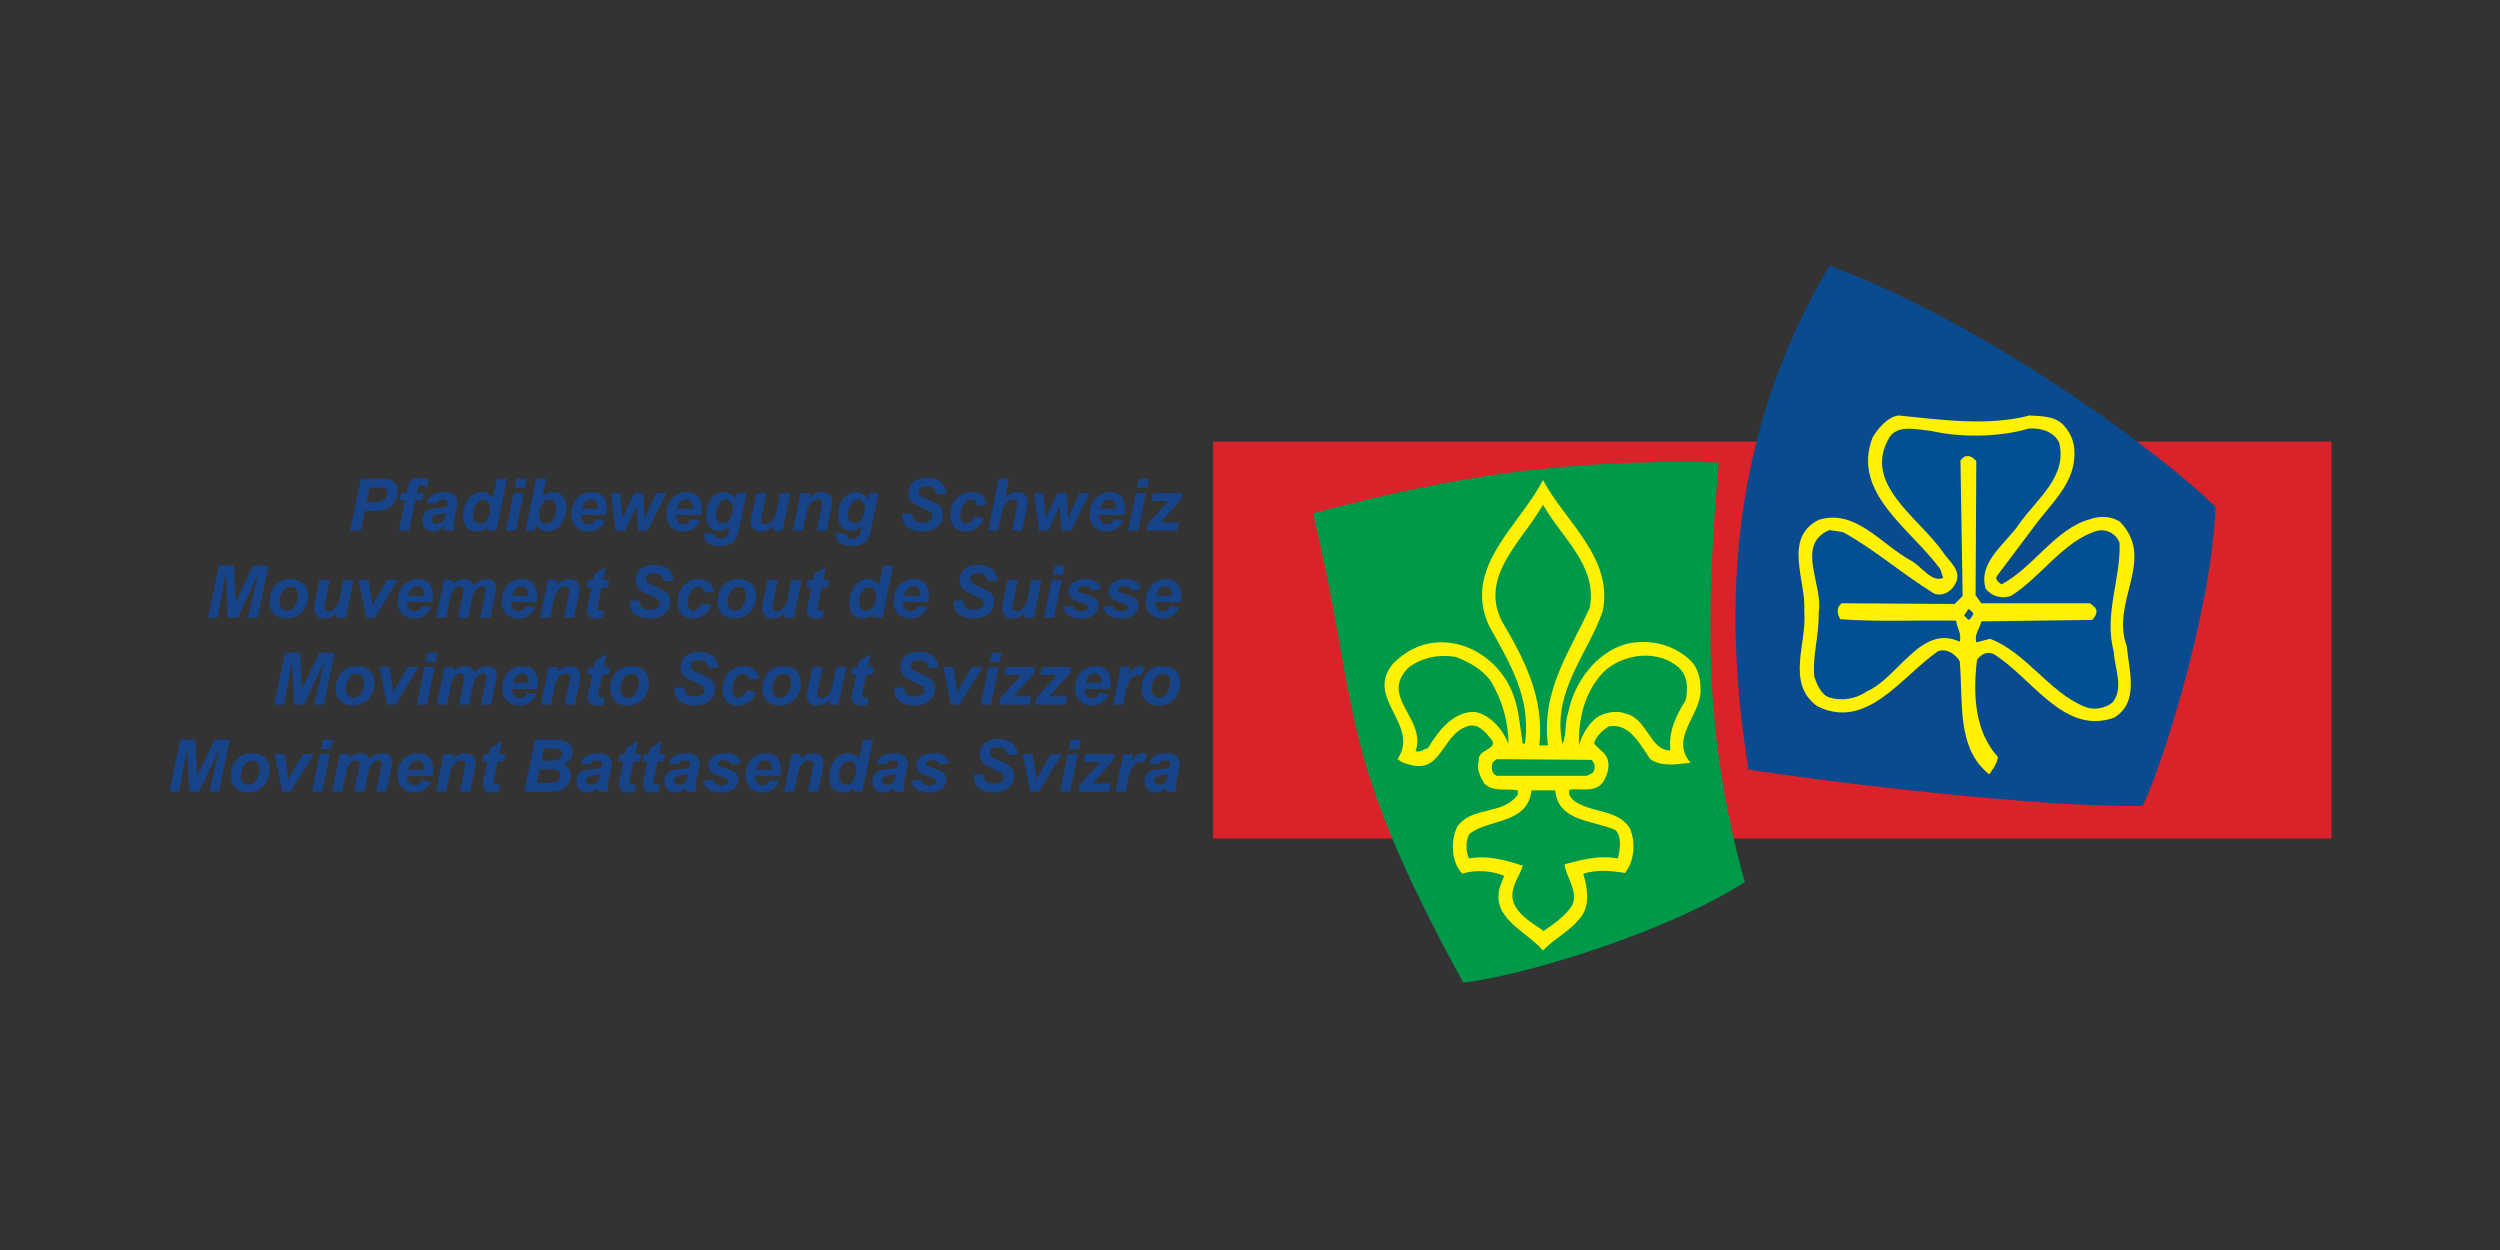 <?xml version="1.0" encoding="UTF-8" standalone="no"?>
<svg width="300px" height="150px" viewBox="0 0 300 150" version="1.1" xmlns="http://www.w3.org/2000/svg" xmlns:xlink="http://www.w3.org/1999/xlink" xmlns:sketch="http://www.bohemiancoding.com/sketch/ns">
    <rect x="0" y="0" width="300" height="150" fill="#333333" stroke="none"/>
    <!-- Generator: Sketch 3.3 (11970) - http://www.bohemiancoding.com/sketch -->
    <title>logo-pbs</title>
    <desc>Created with Sketch.</desc>
    <defs></defs>
    <g id="Page-1" stroke="none" stroke-width="1" fill="none" fill-rule="evenodd" sketch:type="MSPage">
        <g id="logo-pbs" sketch:type="MSLayerGroup" transform="translate(20, 31.5)">
            <g id="Page-1" sketch:type="MSShapeGroup">
                <g id="Artboard-4">
                    <g id="logo-pbs">
                        <path d="M22.017,32.177 L23.304,25.948 L25.826,25.948 C26.276,25.948 27.727,25.948 27.727,27.514 C27.727,28.044 27.511,28.941 26.759,29.428 C26.181,29.802 25.343,29.802 24.6,29.802 L23.779,29.802 L23.287,32.177 L22.017,32.177 L22.017,32.177 Z M23.995,28.758 L24.384,28.758 C24.937,28.758 25.507,28.775 25.861,28.584 C26.371,28.305 26.466,27.827 26.466,27.618 C26.466,26.974 25.93,26.992 25.282,26.992 L24.367,26.992 L23.995,28.758 L23.995,28.758 Z" id="Fill-1" fill="#174489"></path>
                        <path d="M30.681,28.558 L29.826,28.558 L29.074,32.177 L27.865,32.177 L28.616,28.558 L27.934,28.558 L28.124,27.67 L28.798,27.67 L28.893,27.201 C29.031,26.539 29.178,25.843 30.292,25.843 C30.576,25.843 31,25.896 31.458,26.043 L31.224,26.922 C30.905,26.809 30.646,26.766 30.525,26.766 C30.197,26.766 30.144,26.983 30.076,27.348 L30.007,27.67 L30.862,27.67 L30.681,28.558" id="Fill-2" fill="#174489"></path>
                        <path d="M31.165,28.845 C31.51,27.827 32.4,27.557 33.202,27.557 C34.784,27.557 34.905,28.497 34.905,28.767 C34.905,29.088 34.843,29.358 34.672,30.141 C34.654,30.211 34.568,30.594 34.559,30.672 C34.49,30.968 34.438,31.281 34.438,31.533 C34.438,31.794 34.473,31.951 34.533,32.177 L33.359,32.177 C33.298,31.968 33.29,31.89 33.272,31.664 C32.858,32.133 32.348,32.281 31.968,32.281 C31.277,32.281 30.681,31.803 30.681,30.968 C30.681,29.619 31.925,29.515 32.503,29.471 C32.979,29.428 33.419,29.384 33.661,29.297 C33.687,29.219 33.739,29.045 33.739,28.888 C33.739,28.558 33.436,28.427 33.116,28.427 C32.754,28.427 32.451,28.558 32.348,28.941 L31.165,28.845 L31.165,28.845 Z M33.497,30.072 C33.419,30.098 33.384,30.106 33.212,30.124 C32.468,30.219 31.82,30.333 31.82,30.863 C31.82,31.098 31.985,31.368 32.374,31.368 C33.229,31.368 33.393,30.602 33.471,30.237 L33.497,30.072 L33.497,30.072 Z" id="Fill-3" fill="#174489"></path>
                        <path d="M38.438,32.177 L38.541,31.707 L38.524,31.69 C38.291,31.933 37.859,32.281 37.133,32.281 C36.174,32.281 35.579,31.603 35.579,30.393 C35.579,28.941 36.451,27.557 37.79,27.557 C38.688,27.557 39.033,28.114 39.145,28.279 L39.629,25.948 L40.839,25.948 L39.543,32.177 L38.438,32.177 L38.438,32.177 Z M37.591,31.359 C38.481,31.359 38.826,30.202 38.826,29.55 C38.826,28.975 38.481,28.497 37.963,28.497 C37.185,28.497 36.753,29.55 36.753,30.341 C36.753,30.898 37.047,31.359 37.591,31.359 L37.591,31.359 L37.591,31.359 Z" id="Fill-4" fill="#174489"></path>
                        <path d="M42.843,27.67 L41.91,32.177 L40.701,32.177 L41.634,27.67 L42.843,27.67 L42.843,27.67 Z M43.206,25.948 L42.973,27.053 L41.763,27.053 L41.996,25.948 L43.206,25.948 L43.206,25.948 Z" id="Fill-5" fill="#174489"></path>
                        <path d="M44.345,25.948 L45.554,25.948 L45.123,28.036 C45.39,27.827 45.763,27.557 46.376,27.557 C47.507,27.557 47.939,28.445 47.939,29.428 C47.939,31.046 46.936,32.281 45.719,32.281 C44.76,32.281 44.415,31.638 44.32,31.437 L44.303,31.437 L44.156,32.177 L43.049,32.177 L44.345,25.948 L44.345,25.948 Z M45.538,31.359 C46.393,31.359 46.765,30.176 46.765,29.463 C46.765,28.801 46.376,28.427 45.918,28.427 C45.157,28.427 44.683,29.384 44.683,30.341 C44.683,30.855 45.01,31.359 45.538,31.359 L45.538,31.359 L45.538,31.359 Z" id="Fill-6" fill="#174489"></path>
                        <path d="M49.719,30.298 C49.684,31.002 50.089,31.411 50.59,31.411 C51.196,31.411 51.464,30.924 51.532,30.785 L52.621,30.968 C52.094,32.055 51.204,32.281 50.583,32.281 C49.339,32.281 48.553,31.403 48.553,30.185 C48.553,29.054 49.27,27.557 51.049,27.557 C52.465,27.557 52.837,28.653 52.837,29.506 C52.837,29.628 52.828,30.002 52.759,30.298 L49.719,30.298 L49.719,30.298 Z M51.739,29.558 C51.765,28.958 51.549,28.427 50.919,28.427 C50.22,28.427 49.925,29.132 49.839,29.558 L51.739,29.558 L51.739,29.558 Z" id="Fill-7" fill="#174489"></path>
                        <path d="M56.587,32.177 L56.379,29.306 L56.362,29.306 L55.006,32.177 L53.882,32.177 L53.322,27.67 L54.393,27.67 L54.694,30.689 L54.711,30.689 L56.103,27.67 L57.2,27.67 L57.347,30.689 L57.364,30.689 L58.746,27.67 L59.955,27.67 L57.727,32.177 L56.587,32.177" id="Fill-8" fill="#174489"></path>
                        <path d="M61.112,30.298 C61.078,31.002 61.484,31.411 61.985,31.411 C62.59,31.411 62.858,30.924 62.927,30.785 L64.014,30.968 C63.488,32.055 62.599,32.281 61.977,32.281 C60.733,32.281 59.946,31.403 59.946,30.185 C59.946,29.054 60.663,27.557 62.443,27.557 C63.86,27.557 64.23,28.653 64.23,29.506 C64.23,29.628 64.223,30.002 64.153,30.298 L61.112,30.298 L61.112,30.298 Z M63.133,29.558 C63.16,28.958 62.944,28.427 62.314,28.427 C61.614,28.427 61.32,29.132 61.234,29.558 L63.133,29.558 L63.133,29.558 Z" id="Fill-9" fill="#174489"></path>
                        <path d="M65.777,32.603 C65.769,32.838 65.855,33.134 66.434,33.134 C67.263,33.134 67.358,32.664 67.504,31.881 L67.539,31.681 L67.521,31.664 C67.367,31.82 66.918,32.194 66.244,32.194 C65.578,32.194 64.741,31.785 64.741,30.359 C64.741,28.593 65.777,27.557 66.891,27.557 C67.452,27.557 67.997,27.853 68.282,28.462 L68.299,28.462 L68.454,27.67 L69.594,27.67 L68.817,31.429 C68.472,33.099 68.282,34.004 66.407,34.004 C65.898,34.004 64.326,34.004 64.498,32.412 L65.777,32.603 L65.777,32.603 Z M66.728,31.29 C67.504,31.29 67.953,30.315 67.953,29.497 C67.953,28.949 67.626,28.427 67.108,28.427 C66.252,28.427 65.923,29.75 65.923,30.237 C65.923,30.907 66.261,31.29 66.728,31.29 L66.728,31.29 L66.728,31.29 Z" id="Fill-10" fill="#174489"></path>
                        <path d="M71.979,27.67 L71.426,30.341 C71.418,30.35 71.418,30.385 71.408,30.42 C71.366,30.62 71.322,30.802 71.322,30.933 C71.322,31.168 71.503,31.411 71.833,31.411 C72.315,31.411 72.687,30.968 72.74,30.907 C73.025,30.567 73.111,30.15 73.189,29.811 L73.628,27.67 L74.839,27.67 L73.906,32.177 L72.774,32.177 L72.903,31.585 L72.886,31.568 C72.419,32.029 71.858,32.281 71.288,32.281 C70.235,32.281 70.105,31.429 70.105,31.107 C70.105,30.881 70.139,30.681 70.242,30.185 L70.77,27.67 L71.979,27.67" id="Fill-11" fill="#174489"></path>
                        <path d="M77.213,27.67 L77.093,28.236 L77.11,28.253 C77.464,27.931 77.965,27.557 78.691,27.557 C79.58,27.557 79.874,28.184 79.874,28.723 C79.874,28.967 79.813,29.28 79.744,29.619 L79.208,32.177 L77.999,32.177 L78.535,29.61 C78.535,29.593 78.543,29.532 78.561,29.471 C78.578,29.402 78.595,29.315 78.595,29.297 C78.647,29.054 78.647,28.993 78.647,28.932 C78.647,28.471 78.259,28.427 78.129,28.427 C77.758,28.427 77.378,28.74 77.153,29.036 C76.929,29.349 76.876,29.637 76.73,30.324 L76.341,32.177 L75.132,32.177 L76.073,27.67 L77.213,27.67" id="Fill-12" fill="#174489"></path>
                        <path d="M81.611,32.603 C81.601,32.838 81.688,33.134 82.266,33.134 C83.095,33.134 83.19,32.664 83.338,31.881 L83.373,31.681 L83.355,31.664 C83.199,31.82 82.75,32.194 82.077,32.194 C81.411,32.194 80.573,31.785 80.573,30.359 C80.573,28.593 81.611,27.557 82.725,27.557 C83.286,27.557 83.83,27.853 84.115,28.462 L84.132,28.462 L84.288,27.67 L85.428,27.67 L84.65,31.429 C84.305,33.099 84.115,34.004 82.241,34.004 C81.731,34.004 80.159,34.004 80.332,32.412 L81.611,32.603 L81.611,32.603 Z M82.56,31.29 C83.338,31.29 83.787,30.315 83.787,29.497 C83.787,28.949 83.458,28.427 82.941,28.427 C82.085,28.427 81.757,29.75 81.757,30.237 C81.757,30.907 82.093,31.29 82.56,31.29 L82.56,31.29 L82.56,31.29 Z" id="Fill-13" fill="#174489"></path>
                        <path d="M89.488,30.098 C89.505,30.637 89.531,31.211 90.714,31.211 C91.146,31.211 91.889,31.098 91.889,30.446 C91.889,30.002 91.517,29.845 90.844,29.55 C89.773,29.08 89.021,28.749 89.021,27.67 C89.021,26.922 89.488,25.843 91.224,25.843 C92.407,25.843 93.47,26.357 93.565,27.723 L92.347,27.783 C92.278,27.061 91.794,26.861 91.215,26.861 C90.999,26.861 90.239,26.861 90.239,27.514 C90.239,27.957 90.654,28.14 91.362,28.445 C92.424,28.906 93.15,29.228 93.15,30.289 C93.15,31.203 92.45,32.281 90.705,32.281 C89.824,32.281 88.71,32.003 88.399,31.029 C88.287,30.672 88.27,30.324 88.278,30.159 L89.488,30.098" id="Fill-14" fill="#174489"></path>
                        <path d="M98.082,30.672 C97.719,31.646 96.985,32.281 95.897,32.281 C94.532,32.281 94.04,31.29 94.04,30.35 C94.04,28.793 95.059,27.557 96.596,27.557 C97.814,27.557 98.333,28.323 98.402,29.071 L97.244,29.193 C97.227,29.028 97.158,28.462 96.519,28.462 C95.577,28.462 95.24,29.776 95.24,30.498 C95.24,31.081 95.586,31.324 95.923,31.324 C96.147,31.324 96.648,31.203 96.899,30.48 L98.082,30.672" id="Fill-15" fill="#174489"></path>
                        <path d="M98.568,32.177 L99.863,25.948 L101.073,25.948 L100.615,28.166 C100.883,27.957 101.375,27.557 102.136,27.557 C103.103,27.557 103.311,28.305 103.311,28.697 C103.311,28.967 103.249,29.254 103.189,29.541 L102.646,32.177 L101.436,32.177 L101.988,29.489 C102.075,29.097 102.084,29.054 102.084,28.932 C102.084,28.627 101.885,28.427 101.565,28.427 C101.082,28.427 100.727,28.862 100.59,29.054 C100.364,29.376 100.312,29.61 100.148,30.393 L99.778,32.177 L98.568,32.177" id="Fill-16" fill="#174489"></path>
                        <path d="M107.379,32.177 L107.171,29.306 L107.154,29.306 L105.798,32.177 L104.675,32.177 L104.113,27.67 L105.184,27.67 L105.487,30.689 L105.505,30.689 L106.895,27.67 L107.992,27.67 L108.138,30.689 L108.156,30.689 L109.539,27.67 L110.747,27.67 L108.518,32.177 L107.379,32.177" id="Fill-17" fill="#174489"></path>
                        <path d="M111.905,30.298 C111.87,31.002 112.276,31.411 112.778,31.411 C113.382,31.411 113.649,30.924 113.718,30.785 L114.808,30.968 C114.28,32.055 113.39,32.281 112.768,32.281 C111.524,32.281 110.738,31.403 110.738,30.185 C110.738,29.054 111.455,27.557 113.235,27.557 C114.651,27.557 115.024,28.653 115.024,29.506 C115.024,29.628 115.014,30.002 114.945,30.298 L111.905,30.298 L111.905,30.298 Z M113.927,29.558 C113.952,28.958 113.736,28.427 113.105,28.427 C112.406,28.427 112.113,29.132 112.025,29.558 L113.927,29.558 L113.927,29.558 Z" id="Fill-18" fill="#174489"></path>
                        <path d="M117.511,27.67 L116.578,32.177 L115.369,32.177 L116.302,27.67 L117.511,27.67 L117.511,27.67 Z M117.873,25.948 L117.64,27.053 L116.432,27.053 L116.665,25.948 L117.873,25.948 L117.873,25.948 Z" id="Fill-19" fill="#174489"></path>
                        <path d="M117.744,31.35 L120.197,28.619 L118.194,28.619 L118.392,27.67 L121.907,27.67 L121.76,28.392 L119.281,31.185 L121.441,31.185 L121.234,32.177 L117.571,32.177 L117.744,31.35" id="Fill-20" fill="#174489"></path>
                        <path d="M7.335,42.617 L7.111,37.414 L7.093,37.414 L6.118,42.617 L4.969,42.617 L6.264,36.388 L8.079,36.388 L8.26,40.755 L8.278,40.755 L10.376,36.388 L12.207,36.388 L10.911,42.617 L9.754,42.617 L10.973,37.467 L10.955,37.449 L8.536,42.617 L7.335,42.617" id="Fill-21" fill="#174489"></path>
                        <path d="M14.876,37.997 C16.422,37.997 16.975,39.006 16.975,40.033 C16.975,41.399 16.052,42.721 14.418,42.721 C13.019,42.721 12.337,41.799 12.337,40.746 C12.337,39.563 12.95,37.997 14.876,37.997 L14.876,37.997 L14.876,37.997 Z M14.876,38.919 C13.84,38.919 13.537,40.19 13.537,40.729 C13.537,41.242 13.831,41.799 14.462,41.799 C15.334,41.799 15.774,40.703 15.774,39.876 C15.774,39.441 15.533,38.919 14.876,38.919 L14.876,38.919 L14.876,38.919 Z" id="Fill-22" fill="#174489"></path>
                        <path d="M19.567,38.11 L19.014,40.781 C19.005,40.79 19.005,40.825 18.996,40.86 C18.953,41.06 18.91,41.242 18.91,41.373 C18.91,41.608 19.091,41.851 19.42,41.851 C19.904,41.851 20.275,41.408 20.327,41.347 C20.612,41.007 20.698,40.59 20.776,40.251 L21.217,38.11 L22.426,38.11 L21.493,42.617 L20.361,42.617 L20.491,42.025 L20.473,42.008 C20.007,42.469 19.446,42.721 18.875,42.721 C17.822,42.721 17.692,41.869 17.692,41.547 C17.692,41.321 17.727,41.121 17.83,40.625 L18.357,38.11 L19.567,38.11" id="Fill-23" fill="#174489"></path>
                        <path d="M23.937,42.617 L23.039,38.11 L24.222,38.11 L24.542,40.077 C24.551,40.103 24.559,40.172 24.576,40.259 C24.62,40.538 24.671,40.816 24.689,41.138 L24.706,41.138 C24.732,41.06 24.758,41.016 24.853,40.842 L25.026,40.529 C25.095,40.39 25.198,40.198 25.311,40.007 L26.425,38.11 L27.729,38.11 L24.974,42.617 L23.937,42.617" id="Fill-24" fill="#174489"></path>
                        <path d="M28.861,40.738 C28.826,41.442 29.232,41.851 29.733,41.851 C30.338,41.851 30.606,41.364 30.675,41.225 L31.763,41.408 C31.236,42.495 30.347,42.721 29.725,42.721 C28.481,42.721 27.695,41.843 27.695,40.625 C27.695,39.494 28.412,37.997 30.191,37.997 C31.608,37.997 31.979,39.093 31.979,39.946 C31.979,40.068 31.97,40.442 31.901,40.738 L28.861,40.738 L28.861,40.738 Z M30.882,39.998 C30.908,39.398 30.692,38.867 30.062,38.867 C29.362,38.867 29.068,39.572 28.982,39.998 L30.882,39.998 L30.882,39.998 Z" id="Fill-25" fill="#174489"></path>
                        <path d="M34.406,38.11 L34.285,38.632 L34.303,38.65 C34.51,38.441 34.985,37.997 35.685,37.997 C36.048,37.997 36.678,38.076 36.816,38.798 C37.101,38.38 37.706,37.997 38.388,37.997 C39.166,37.997 39.52,38.476 39.52,39.05 C39.52,39.267 39.46,39.581 39.408,39.859 L38.829,42.617 L37.62,42.617 L38.19,39.859 C38.198,39.833 38.216,39.746 38.233,39.668 C38.276,39.468 38.302,39.363 38.302,39.276 C38.302,39.12 38.233,38.867 37.853,38.867 C37.533,38.867 37.24,39.085 37.032,39.372 C36.79,39.711 36.67,40.259 36.609,40.572 L36.186,42.617 L34.968,42.617 L35.555,39.816 C35.616,39.502 35.633,39.424 35.633,39.276 C35.633,39.015 35.443,38.867 35.184,38.867 C34.812,38.867 34.51,39.172 34.363,39.372 C34.147,39.676 34.078,40.024 33.966,40.546 L33.534,42.617 L32.325,42.617 L33.266,38.11 L34.406,38.11" id="Fill-26" fill="#174489"></path>
                        <path d="M41.343,40.738 C41.308,41.442 41.714,41.851 42.215,41.851 C42.82,41.851 43.087,41.364 43.157,41.225 L44.245,41.408 C43.718,42.495 42.828,42.721 42.206,42.721 C40.963,42.721 40.176,41.843 40.176,40.625 C40.176,39.494 40.893,37.997 42.673,37.997 C44.089,37.997 44.461,39.093 44.461,39.946 C44.461,40.068 44.452,40.442 44.383,40.738 L41.343,40.738 L41.343,40.738 Z M43.364,39.998 C43.39,39.398 43.174,38.867 42.543,38.867 C41.844,38.867 41.55,39.572 41.464,39.998 L43.364,39.998 L43.364,39.998 Z" id="Fill-27" fill="#174489"></path>
                        <path d="M46.888,38.11 L46.767,38.676 L46.784,38.693 C47.139,38.371 47.64,37.997 48.365,37.997 C49.255,37.997 49.549,38.624 49.549,39.163 C49.549,39.407 49.488,39.72 49.419,40.059 L48.883,42.617 L47.674,42.617 L48.21,40.05 C48.21,40.033 48.218,39.972 48.236,39.911 C48.253,39.842 48.27,39.755 48.27,39.737 C48.322,39.494 48.322,39.433 48.322,39.372 C48.322,38.911 47.933,38.867 47.804,38.867 C47.432,38.867 47.052,39.18 46.828,39.476 C46.603,39.789 46.551,40.077 46.404,40.764 L46.016,42.617 L44.806,42.617 L45.748,38.11 L46.888,38.11" id="Fill-28" fill="#174489"></path>
                        <path d="M50.576,38.11 L51.164,38.11 L51.311,37.388 L52.693,36.544 L52.373,38.11 L53.116,38.11 L52.926,38.998 L52.183,38.998 L51.794,40.903 C51.786,40.92 51.777,40.99 51.76,41.06 C51.708,41.277 51.691,41.382 51.691,41.486 C51.691,41.782 51.959,41.782 52.097,41.782 C52.174,41.782 52.451,41.756 52.494,41.756 L52.304,42.66 C52.088,42.704 51.915,42.721 51.665,42.721 C51.06,42.721 50.438,42.547 50.438,41.79 C50.438,41.573 50.473,41.39 50.594,40.825 L50.974,38.998 L50.386,38.998 L50.576,38.11" id="Fill-29" fill="#174489"></path>
                        <path d="M56.761,40.538 C56.778,41.077 56.804,41.651 57.988,41.651 C58.42,41.651 59.163,41.538 59.163,40.886 C59.163,40.442 58.791,40.285 58.117,39.99 C57.046,39.52 56.295,39.189 56.295,38.11 C56.295,37.362 56.761,36.283 58.497,36.283 C59.681,36.283 60.743,36.797 60.838,38.163 L59.62,38.223 C59.551,37.501 59.068,37.301 58.489,37.301 C58.273,37.301 57.513,37.301 57.513,37.954 C57.513,38.397 57.927,38.58 58.636,38.885 C59.698,39.346 60.424,39.668 60.424,40.729 C60.424,41.643 59.724,42.721 57.979,42.721 C57.098,42.721 55.984,42.443 55.673,41.469 C55.561,41.112 55.543,40.764 55.552,40.599 L56.761,40.538" id="Fill-30" fill="#174489"></path>
                        <path d="M65.356,41.112 C64.993,42.086 64.259,42.721 63.17,42.721 C61.806,42.721 61.313,41.73 61.313,40.79 C61.313,39.233 62.333,37.997 63.87,37.997 C65.088,37.997 65.606,38.763 65.675,39.511 L64.518,39.633 C64.501,39.468 64.432,38.902 63.792,38.902 C62.851,38.902 62.514,40.216 62.514,40.938 C62.514,41.521 62.86,41.764 63.196,41.764 C63.421,41.764 63.922,41.643 64.172,40.92 L65.356,41.112" id="Fill-31" fill="#174489"></path>
                        <path d="M68.638,37.997 C70.184,37.997 70.737,39.006 70.737,40.033 C70.737,41.399 69.813,42.721 68.18,42.721 C66.781,42.721 66.099,41.799 66.099,40.746 C66.099,39.563 66.712,37.997 68.638,37.997 L68.638,37.997 L68.638,37.997 Z M68.638,38.919 C67.602,38.919 67.299,40.19 67.299,40.729 C67.299,41.242 67.593,41.799 68.224,41.799 C69.096,41.799 69.537,40.703 69.537,39.876 C69.537,39.441 69.295,38.919 68.638,38.919 L68.638,38.919 L68.638,38.919 Z" id="Fill-32" fill="#174489"></path>
                        <path d="M73.329,38.11 L72.776,40.781 C72.767,40.79 72.767,40.825 72.759,40.86 C72.715,41.06 72.672,41.242 72.672,41.373 C72.672,41.608 72.854,41.851 73.182,41.851 C73.666,41.851 74.037,41.408 74.089,41.347 C74.374,41.007 74.46,40.59 74.538,40.251 L74.978,38.11 L76.188,38.11 L75.255,42.617 L74.123,42.617 L74.253,42.025 L74.236,42.008 C73.769,42.469 73.208,42.721 72.638,42.721 C71.584,42.721 71.454,41.869 71.454,41.547 C71.454,41.321 71.489,41.121 71.592,40.625 L72.119,38.11 L73.329,38.11" id="Fill-33" fill="#174489"></path>
                        <path d="M76.974,38.11 L77.561,38.11 L77.708,37.388 L79.09,36.544 L78.77,38.11 L79.513,38.11 L79.322,38.998 L78.58,38.998 L78.192,40.903 C78.183,40.92 78.174,40.99 78.157,41.06 C78.105,41.277 78.088,41.382 78.088,41.486 C78.088,41.782 78.356,41.782 78.494,41.782 C78.572,41.782 78.848,41.756 78.891,41.756 L78.701,42.66 C78.485,42.704 78.313,42.721 78.062,42.721 C77.458,42.721 76.836,42.547 76.836,41.79 C76.836,41.573 76.87,41.39 76.991,40.825 L77.371,38.998 L76.784,38.998 L76.974,38.11" id="Fill-34" fill="#174489"></path>
                        <path d="M84.774,42.617 L84.877,42.147 L84.86,42.13 C84.627,42.373 84.195,42.721 83.47,42.721 C82.51,42.721 81.915,42.043 81.915,40.833 C81.915,39.381 82.787,37.997 84.126,37.997 C85.024,37.997 85.369,38.554 85.481,38.719 L85.966,36.388 L87.175,36.388 L85.879,42.617 L84.774,42.617 L84.774,42.617 Z M83.927,41.799 C84.816,41.799 85.163,40.642 85.163,39.99 C85.163,39.415 84.816,38.937 84.299,38.937 C83.52,38.937 83.089,39.99 83.089,40.781 C83.089,41.338 83.383,41.799 83.927,41.799 L83.927,41.799 L83.927,41.799 Z" id="Fill-35" fill="#174489"></path>
                        <path d="M88.376,40.738 C88.34,41.442 88.747,41.851 89.248,41.851 C89.853,41.851 90.121,41.364 90.19,41.225 L91.277,41.408 C90.751,42.495 89.862,42.721 89.24,42.721 C87.996,42.721 87.209,41.843 87.209,40.625 C87.209,39.494 87.927,37.997 89.706,37.997 C91.123,37.997 91.493,39.093 91.493,39.946 C91.493,40.068 91.485,40.442 91.416,40.738 L88.376,40.738 L88.376,40.738 Z M90.396,39.998 C90.423,39.398 90.207,38.867 89.576,38.867 C88.877,38.867 88.583,39.572 88.497,39.998 L90.396,39.998 L90.396,39.998 Z" id="Fill-36" fill="#174489"></path>
                        <path d="M95.64,40.538 C95.658,41.077 95.683,41.651 96.867,41.651 C97.299,41.651 98.042,41.538 98.042,40.886 C98.042,40.442 97.67,40.285 96.996,39.99 C95.925,39.52 95.174,39.189 95.174,38.11 C95.174,37.362 95.64,36.283 97.376,36.283 C98.56,36.283 99.621,36.797 99.716,38.163 L98.499,38.223 C98.43,37.501 97.947,37.301 97.368,37.301 C97.152,37.301 96.392,37.301 96.392,37.954 C96.392,38.397 96.806,38.58 97.515,38.885 C98.577,39.346 99.302,39.668 99.302,40.729 C99.302,41.643 98.602,42.721 96.857,42.721 C95.976,42.721 94.863,42.443 94.551,41.469 C94.439,41.112 94.422,40.764 94.431,40.599 L95.64,40.538" id="Fill-37" fill="#174489"></path>
                        <path d="M102.126,38.11 L101.574,40.781 C101.565,40.79 101.565,40.825 101.556,40.86 C101.513,41.06 101.471,41.242 101.471,41.373 C101.471,41.608 101.652,41.851 101.98,41.851 C102.464,41.851 102.835,41.408 102.887,41.347 C103.172,41.007 103.258,40.59 103.336,40.251 L103.777,38.11 L104.986,38.11 L104.053,42.617 L102.921,42.617 L103.051,42.025 L103.033,42.008 C102.568,42.469 102.006,42.721 101.436,42.721 C100.382,42.721 100.253,41.869 100.253,41.547 C100.253,41.321 100.287,41.121 100.391,40.625 L100.917,38.11 L102.126,38.11" id="Fill-38" fill="#174489"></path>
                        <path d="M107.421,38.11 L106.489,42.617 L105.279,42.617 L106.212,38.11 L107.421,38.11 L107.421,38.11 Z M107.784,36.388 L107.551,37.493 L106.342,37.493 L106.575,36.388 L107.784,36.388 L107.784,36.388 Z" id="Fill-39" fill="#174489"></path>
                        <path d="M108.717,41.164 C108.864,41.538 109.089,41.877 109.737,41.877 C110.169,41.877 110.574,41.66 110.574,41.355 C110.574,41.112 110.489,41.086 109.659,40.799 C108.899,40.538 108.216,40.303 108.216,39.459 C108.216,38.702 108.873,37.997 110.256,37.997 C110.886,37.997 111.887,38.128 112.12,39.18 L110.998,39.381 C110.808,38.841 110.203,38.841 110.065,38.841 C109.564,38.841 109.357,39.041 109.357,39.259 C109.357,39.528 109.581,39.598 110.203,39.781 C110.877,39.981 111.81,40.251 111.81,41.138 C111.81,41.747 111.343,42.721 109.762,42.721 C108.613,42.721 107.828,42.321 107.543,41.355 L108.717,41.164" id="Fill-40" fill="#174489"></path>
                        <path d="M113.52,41.164 C113.667,41.538 113.892,41.877 114.54,41.877 C114.972,41.877 115.377,41.66 115.377,41.355 C115.377,41.112 115.291,41.086 114.461,40.799 C113.701,40.538 113.019,40.303 113.019,39.459 C113.019,38.702 113.676,37.997 115.057,37.997 C115.689,37.997 116.69,38.128 116.923,39.18 L115.8,39.381 C115.61,38.841 115.006,38.841 114.867,38.841 C114.366,38.841 114.16,39.041 114.16,39.259 C114.16,39.528 114.384,39.598 115.006,39.781 C115.679,39.981 116.613,40.251 116.613,41.138 C116.613,41.747 116.146,42.721 114.565,42.721 C113.416,42.721 112.631,42.321 112.345,41.355 L113.52,41.164" id="Fill-41" fill="#174489"></path>
                        <path d="M118.625,40.738 C118.591,41.442 118.996,41.851 119.497,41.851 C120.103,41.851 120.37,41.364 120.44,41.225 L121.527,41.408 C121.001,42.495 120.11,42.721 119.489,42.721 C118.246,42.721 117.459,41.843 117.459,40.625 C117.459,39.494 118.176,37.997 119.956,37.997 C121.372,37.997 121.743,39.093 121.743,39.946 C121.743,40.068 121.735,40.442 121.666,40.738 L118.625,40.738 L118.625,40.738 Z M120.646,39.998 C120.672,39.398 120.456,38.867 119.825,38.867 C119.127,38.867 118.832,39.572 118.746,39.998 L120.646,39.998 L120.646,39.998 Z" id="Fill-42" fill="#174489"></path>
                        <path d="M15.28,53.058 L15.056,47.855 L15.039,47.855 L14.062,53.058 L12.914,53.058 L14.209,46.829 L16.023,46.829 L16.205,51.197 L16.222,51.197 L18.321,46.829 L20.152,46.829 L18.856,53.058 L17.699,53.058 L18.917,47.907 L18.9,47.89 L16.481,53.058 L15.28,53.058" id="Fill-43" fill="#174489"></path>
                        <path d="M22.821,48.439 C24.367,48.439 24.92,49.447 24.92,50.475 C24.92,51.84 23.996,53.162 22.363,53.162 C20.964,53.162 20.282,52.24 20.282,51.187 C20.282,50.005 20.895,48.439 22.821,48.439 L22.821,48.439 L22.821,48.439 Z M22.821,49.36 C21.785,49.36 21.482,50.631 21.482,51.17 C21.482,51.683 21.776,52.24 22.407,52.24 C23.279,52.24 23.72,51.144 23.72,50.317 C23.72,49.882 23.478,49.36 22.821,49.36 L22.821,49.36 L22.821,49.36 Z" id="Fill-44" fill="#174489"></path>
                        <path d="M26.434,53.058 L25.535,48.552 L26.719,48.552 L27.038,50.517 C27.048,50.544 27.056,50.614 27.073,50.7 C27.117,50.979 27.168,51.257 27.185,51.579 L27.202,51.579 C27.229,51.501 27.254,51.457 27.349,51.283 L27.522,50.97 C27.591,50.831 27.696,50.639 27.807,50.448 L28.921,48.552 L30.226,48.552 L27.47,53.058 L26.434,53.058" id="Fill-45" fill="#174489"></path>
                        <path d="M32.161,48.552 L31.228,53.058 L30.018,53.058 L30.952,48.552 L32.161,48.552 L32.161,48.552 Z M32.523,46.829 L32.29,47.934 L31.081,47.934 L31.314,46.829 L32.523,46.829 L32.523,46.829 Z" id="Fill-46" fill="#174489"></path>
                        <path d="M34.501,48.552 L34.38,49.073 L34.398,49.091 C34.605,48.883 35.08,48.439 35.78,48.439 C36.143,48.439 36.773,48.517 36.911,49.239 C37.197,48.821 37.801,48.439 38.483,48.439 C39.261,48.439 39.615,48.917 39.615,49.492 C39.615,49.709 39.555,50.022 39.503,50.3 L38.925,53.058 L37.715,53.058 L38.285,50.3 C38.294,50.274 38.312,50.188 38.329,50.109 C38.371,49.908 38.397,49.804 38.397,49.717 C38.397,49.561 38.329,49.309 37.948,49.309 C37.629,49.309 37.335,49.526 37.127,49.813 C36.885,50.152 36.765,50.7 36.704,51.014 L36.281,53.058 L35.063,53.058 L35.651,50.257 C35.711,49.943 35.728,49.865 35.728,49.717 C35.728,49.457 35.539,49.309 35.279,49.309 C34.907,49.309 34.605,49.613 34.459,49.813 C34.243,50.117 34.174,50.465 34.061,50.987 L33.629,53.058 L32.42,53.058 L33.362,48.552 L34.501,48.552" id="Fill-47" fill="#174489"></path>
                        <path d="M41.438,51.179 C41.403,51.884 41.809,52.292 42.31,52.292 C42.915,52.292 43.182,51.805 43.252,51.667 L44.34,51.849 C43.813,52.937 42.923,53.162 42.301,53.162 C41.058,53.162 40.271,52.284 40.271,51.066 C40.271,49.935 40.988,48.439 42.768,48.439 C44.184,48.439 44.556,49.535 44.556,50.387 C44.556,50.51 44.547,50.883 44.478,51.179 L41.438,51.179 L41.438,51.179 Z M43.46,50.44 C43.485,49.839 43.269,49.309 42.638,49.309 C41.939,49.309 41.645,50.013 41.559,50.44 L43.46,50.44 L43.46,50.44 Z" id="Fill-48" fill="#174489"></path>
                        <path d="M46.983,48.552 L46.862,49.117 L46.88,49.135 C47.234,48.812 47.735,48.439 48.46,48.439 C49.35,48.439 49.644,49.065 49.644,49.605 C49.644,49.848 49.583,50.161 49.514,50.5 L48.978,53.058 L47.769,53.058 L48.305,50.491 C48.305,50.475 48.313,50.413 48.331,50.352 C48.348,50.283 48.365,50.196 48.365,50.179 C48.417,49.935 48.417,49.874 48.417,49.813 C48.417,49.352 48.028,49.309 47.899,49.309 C47.528,49.309 47.147,49.621 46.923,49.917 C46.699,50.23 46.646,50.517 46.499,51.205 L46.111,53.058 L44.901,53.058 L45.843,48.552 L46.983,48.552" id="Fill-49" fill="#174489"></path>
                        <path d="M50.671,48.552 L51.259,48.552 L51.406,47.83 L52.788,46.985 L52.468,48.552 L53.211,48.552 L53.021,49.439 L52.278,49.439 L51.889,51.345 C51.881,51.361 51.872,51.431 51.855,51.501 C51.803,51.718 51.786,51.822 51.786,51.928 C51.786,52.223 52.054,52.223 52.192,52.223 C52.27,52.223 52.546,52.197 52.589,52.197 L52.399,53.101 C52.183,53.145 52.01,53.162 51.76,53.162 C51.155,53.162 50.533,52.988 50.533,52.231 C50.533,52.014 50.568,51.831 50.689,51.266 L51.069,49.439 L50.481,49.439 L50.671,48.552" id="Fill-50" fill="#174489"></path>
                        <path d="M55.768,48.439 C57.314,48.439 57.867,49.447 57.867,50.475 C57.867,51.84 56.943,53.162 55.31,53.162 C53.911,53.162 53.228,52.24 53.228,51.187 C53.228,50.005 53.842,48.439 55.768,48.439 L55.768,48.439 L55.768,48.439 Z M55.768,49.36 C54.731,49.36 54.429,50.631 54.429,51.17 C54.429,51.683 54.723,52.24 55.353,52.24 C56.226,52.24 56.666,51.144 56.666,50.317 C56.666,49.882 56.424,49.36 55.768,49.36 L55.768,49.36 L55.768,49.36 Z" id="Fill-51" fill="#174489"></path>
                        <path d="M62.134,50.979 C62.151,51.519 62.177,52.092 63.361,52.092 C63.792,52.092 64.535,51.979 64.535,51.327 C64.535,50.883 64.164,50.727 63.49,50.431 C62.419,49.961 61.668,49.63 61.668,48.552 C61.668,47.803 62.134,46.724 63.87,46.724 C65.054,46.724 66.116,47.238 66.211,48.603 L64.993,48.665 C64.924,47.942 64.44,47.742 63.862,47.742 C63.646,47.742 62.885,47.742 62.885,48.395 C62.885,48.839 63.3,49.022 64.008,49.326 C65.071,49.787 65.796,50.109 65.796,51.17 C65.796,52.083 65.097,53.162 63.352,53.162 C62.471,53.162 61.357,52.884 61.046,51.909 C60.933,51.553 60.916,51.205 60.925,51.039 L62.134,50.979" id="Fill-52" fill="#174489"></path>
                        <path d="M70.729,51.553 C70.366,52.527 69.632,53.162 68.543,53.162 C67.178,53.162 66.686,52.171 66.686,51.232 C66.686,49.674 67.705,48.439 69.243,48.439 C70.461,48.439 70.979,49.205 71.048,49.952 L69.891,50.075 C69.873,49.908 69.804,49.344 69.165,49.344 C68.224,49.344 67.887,50.657 67.887,51.38 C67.887,51.962 68.232,52.205 68.569,52.205 C68.794,52.205 69.295,52.083 69.545,51.361 L70.729,51.553" id="Fill-53" fill="#174489"></path>
                        <path d="M74.011,48.439 C75.557,48.439 76.11,49.447 76.11,50.475 C76.11,51.84 75.186,53.162 73.553,53.162 C72.154,53.162 71.471,52.24 71.471,51.187 C71.471,50.005 72.085,48.439 74.011,48.439 L74.011,48.439 L74.011,48.439 Z M74.011,49.36 C72.974,49.36 72.672,50.631 72.672,51.17 C72.672,51.683 72.966,52.24 73.596,52.24 C74.469,52.24 74.909,51.144 74.909,50.317 C74.909,49.882 74.668,49.36 74.011,49.36 L74.011,49.36 L74.011,49.36 Z" id="Fill-54" fill="#174489"></path>
                        <path d="M78.701,48.552 L78.149,51.222 C78.14,51.232 78.14,51.266 78.131,51.301 C78.088,51.501 78.045,51.683 78.045,51.815 C78.045,52.049 78.226,52.292 78.555,52.292 C79.038,52.292 79.41,51.849 79.462,51.788 C79.747,51.449 79.833,51.031 79.911,50.692 L80.351,48.552 L81.561,48.552 L80.628,53.058 L79.496,53.058 L79.626,52.467 L79.608,52.449 C79.142,52.91 78.58,53.162 78.01,53.162 C76.957,53.162 76.827,52.31 76.827,51.988 C76.827,51.762 76.862,51.562 76.965,51.066 L77.492,48.552 L78.701,48.552" id="Fill-55" fill="#174489"></path>
                        <path d="M82.347,48.552 L82.934,48.552 L83.081,47.83 L84.463,46.985 L84.143,48.552 L84.886,48.552 L84.696,49.439 L83.953,49.439 L83.565,51.345 C83.556,51.361 83.547,51.431 83.53,51.501 C83.478,51.718 83.461,51.822 83.461,51.928 C83.461,52.223 83.729,52.223 83.867,52.223 C83.945,52.223 84.221,52.197 84.264,52.197 L84.074,53.101 C83.858,53.145 83.685,53.162 83.435,53.162 C82.83,53.162 82.208,52.988 82.208,52.231 C82.208,52.014 82.243,51.831 82.364,51.266 L82.744,49.439 L82.157,49.439 L82.347,48.552" id="Fill-56" fill="#174489"></path>
                        <path d="M88.531,50.979 C88.549,51.519 88.574,52.092 89.758,52.092 C90.19,52.092 90.932,51.979 90.932,51.327 C90.932,50.883 90.561,50.727 89.887,50.431 C88.816,49.961 88.065,49.63 88.065,48.552 C88.065,47.803 88.531,46.724 90.268,46.724 C91.451,46.724 92.513,47.238 92.608,48.603 L91.39,48.665 C91.321,47.942 90.838,47.742 90.259,47.742 C90.043,47.742 89.283,47.742 89.283,48.395 C89.283,48.839 89.697,49.022 90.406,49.326 C91.468,49.787 92.194,50.109 92.194,51.17 C92.194,52.083 91.494,53.162 89.749,53.162 C88.868,53.162 87.754,52.884 87.443,51.909 C87.331,51.553 87.312,51.205 87.322,51.039 L88.531,50.979" id="Fill-57" fill="#174489"></path>
                        <path d="M94.111,53.058 L93.213,48.552 L94.396,48.552 L94.716,50.517 C94.725,50.544 94.733,50.614 94.75,50.7 C94.794,50.979 94.846,51.257 94.863,51.579 L94.88,51.579 C94.906,51.501 94.932,51.457 95.027,51.283 L95.199,50.97 C95.269,50.831 95.372,50.639 95.485,50.448 L96.598,48.552 L97.903,48.552 L95.148,53.058 L94.111,53.058" id="Fill-58" fill="#174489"></path>
                        <path d="M99.837,48.552 L98.905,53.058 L97.696,53.058 L98.629,48.552 L99.837,48.552 L99.837,48.552 Z M100.201,46.829 L99.967,47.934 L98.759,47.934 L98.992,46.829 L100.201,46.829 L100.201,46.829 Z" id="Fill-59" fill="#174489"></path>
                        <path d="M100.071,52.231 L102.524,49.5 L100.521,49.5 L100.719,48.552 L104.235,48.552 L104.088,49.274 L101.609,52.067 L103.769,52.067 L103.561,53.058 L99.899,53.058 L100.071,52.231" id="Fill-60" fill="#174489"></path>
                        <path d="M104.39,52.231 L106.843,49.5 L104.84,49.5 L105.038,48.552 L108.554,48.552 L108.406,49.274 L105.928,52.067 L108.087,52.067 L107.88,53.058 L104.218,53.058 L104.39,52.231" id="Fill-61" fill="#174489"></path>
                        <path d="M110.158,51.179 C110.123,51.884 110.53,52.292 111.03,52.292 C111.635,52.292 111.903,51.805 111.972,51.667 L113.06,51.849 C112.533,52.937 111.644,53.162 111.022,53.162 C109.778,53.162 108.992,52.284 108.992,51.066 C108.992,49.935 109.709,48.439 111.488,48.439 C112.906,48.439 113.276,49.535 113.276,50.387 C113.276,50.51 113.268,50.883 113.198,51.179 L110.158,51.179 L110.158,51.179 Z M112.179,50.44 C112.205,49.839 111.989,49.309 111.359,49.309 C110.659,49.309 110.366,50.013 110.279,50.44 L112.179,50.44 L112.179,50.44 Z" id="Fill-62" fill="#174489"></path>
                        <path d="M115.634,48.552 L115.453,49.404 L115.47,49.422 C115.781,48.925 116.23,48.439 116.826,48.439 C117.086,48.439 117.267,48.517 117.388,48.569 L116.921,49.57 C116.852,49.543 116.757,49.508 116.577,49.508 C116.049,49.508 115.696,49.97 115.617,50.075 C115.323,50.457 115.194,51.074 115.073,51.64 L114.779,53.058 L113.571,53.058 L114.503,48.552 L115.634,48.552" id="Fill-63" fill="#174489"></path>
                        <path d="M119.524,48.439 C121.07,48.439 121.622,49.447 121.622,50.475 C121.622,51.84 120.698,53.162 119.065,53.162 C117.667,53.162 116.984,52.24 116.984,51.187 C116.984,50.005 117.598,48.439 119.524,48.439 L119.524,48.439 L119.524,48.439 Z M119.524,49.36 C118.487,49.36 118.184,50.631 118.184,51.17 C118.184,51.683 118.479,52.24 119.109,52.24 C119.981,52.24 120.422,51.144 120.422,50.317 C120.422,49.882 120.18,49.36 119.524,49.36 L119.524,49.36 L119.524,49.36 Z" id="Fill-64" fill="#174489"></path>
                        <path d="M2.704,63.498 L2.479,58.295 L2.462,58.295 L1.486,63.498 L0.337,63.498 L1.633,57.269 L3.447,57.269 L3.628,61.637 L3.645,61.637 L5.744,57.269 L7.575,57.269 L6.28,63.498 L5.122,63.498 L6.34,58.347 L6.323,58.33 L3.904,63.498 L2.704,63.498" id="Fill-65" fill="#174489"></path>
                        <path d="M10.245,58.879 C11.791,58.879 12.344,59.887 12.344,60.915 C12.344,62.28 11.419,63.602 9.787,63.602 C8.387,63.602 7.705,62.68 7.705,61.627 C7.705,60.445 8.318,58.879 10.245,58.879 L10.245,58.879 L10.245,58.879 Z M10.245,59.8 C9.208,59.8 8.906,61.071 8.906,61.61 C8.906,62.123 9.199,62.68 9.83,62.68 C10.702,62.68 11.143,61.584 11.143,60.757 C11.143,60.322 10.901,59.8 10.245,59.8 L10.245,59.8 L10.245,59.8 Z" id="Fill-66" fill="#174489"></path>
                        <path d="M13.858,63.498 L12.959,58.992 L14.142,58.992 L14.462,60.957 C14.47,60.984 14.479,61.054 14.496,61.14 C14.539,61.419 14.591,61.697 14.608,62.019 L14.626,62.019 C14.652,61.941 14.677,61.897 14.772,61.723 L14.945,61.41 C15.014,61.271 15.118,61.079 15.23,60.888 L16.345,58.992 L17.649,58.992 L14.893,63.498 L13.858,63.498" id="Fill-67" fill="#174489"></path>
                        <path d="M19.584,58.992 L18.651,63.498 L17.442,63.498 L18.374,58.992 L19.584,58.992 L19.584,58.992 Z M19.947,57.269 L19.713,58.374 L18.504,58.374 L18.737,57.269 L19.947,57.269 L19.947,57.269 Z" id="Fill-68" fill="#174489"></path>
                        <path d="M21.925,58.992 L21.804,59.513 L21.821,59.531 C22.028,59.323 22.503,58.879 23.203,58.879 C23.566,58.879 24.196,58.957 24.335,59.679 C24.62,59.261 25.224,58.879 25.907,58.879 C26.684,58.879 27.038,59.357 27.038,59.932 C27.038,60.149 26.978,60.462 26.926,60.74 L26.347,63.498 L25.138,63.498 L25.708,60.74 C25.717,60.714 25.735,60.628 25.752,60.549 C25.794,60.348 25.82,60.244 25.82,60.158 C25.82,60.001 25.752,59.749 25.371,59.749 C25.052,59.749 24.758,59.966 24.551,60.253 C24.309,60.592 24.188,61.14 24.127,61.454 L23.704,63.498 L22.486,63.498 L23.073,60.697 C23.134,60.383 23.151,60.305 23.151,60.158 C23.151,59.897 22.961,59.749 22.702,59.749 C22.331,59.749 22.028,60.053 21.881,60.253 C21.666,60.557 21.596,60.905 21.484,61.427 L21.052,63.498 L19.843,63.498 L20.785,58.992 L21.925,58.992" id="Fill-69" fill="#174489"></path>
                        <path d="M28.861,61.619 C28.826,62.324 29.232,62.732 29.733,62.732 C30.338,62.732 30.606,62.245 30.675,62.107 L31.763,62.289 C31.236,63.377 30.347,63.602 29.725,63.602 C28.481,63.602 27.695,62.724 27.695,61.506 C27.695,60.375 28.412,58.879 30.191,58.879 C31.608,58.879 31.979,59.975 31.979,60.827 C31.979,60.95 31.97,61.323 31.901,61.619 L28.861,61.619 L28.861,61.619 Z M30.882,60.88 C30.908,60.279 30.692,59.749 30.062,59.749 C29.362,59.749 29.068,60.453 28.982,60.88 L30.882,60.88 L30.882,60.88 Z" id="Fill-70" fill="#174489"></path>
                        <path d="M34.406,58.992 L34.285,59.557 L34.303,59.575 C34.657,59.252 35.158,58.879 35.883,58.879 C36.773,58.879 37.067,59.505 37.067,60.045 C37.067,60.288 37.006,60.601 36.937,60.94 L36.402,63.498 L35.192,63.498 L35.728,60.931 C35.728,60.915 35.737,60.853 35.754,60.792 C35.771,60.723 35.788,60.636 35.788,60.619 C35.84,60.375 35.84,60.314 35.84,60.253 C35.84,59.792 35.452,59.749 35.322,59.749 C34.951,59.749 34.57,60.061 34.346,60.357 C34.121,60.67 34.07,60.957 33.923,61.645 L33.534,63.498 L32.325,63.498 L33.266,58.992 L34.406,58.992" id="Fill-71" fill="#174489"></path>
                        <path d="M38.095,58.992 L38.682,58.992 L38.829,58.27 L40.211,57.425 L39.891,58.992 L40.634,58.992 L40.444,59.879 L39.701,59.879 L39.313,61.785 C39.304,61.801 39.295,61.871 39.278,61.941 C39.226,62.158 39.209,62.262 39.209,62.368 C39.209,62.663 39.477,62.663 39.615,62.663 C39.693,62.663 39.969,62.637 40.012,62.637 L39.822,63.541 C39.606,63.585 39.434,63.602 39.183,63.602 C38.578,63.602 37.957,63.428 37.957,62.671 C37.957,62.454 37.991,62.271 38.112,61.706 L38.492,59.879 L37.905,59.879 L38.095,58.992" id="Fill-72" fill="#174489"></path>
                        <path d="M44.21,57.269 L46.327,57.269 C46.992,57.269 47.424,57.277 47.856,57.46 C48.572,57.765 48.702,58.382 48.702,58.782 C48.702,59.879 47.778,60.174 47.527,60.244 L47.527,60.262 C48.27,60.462 48.538,61.028 48.538,61.489 C48.538,62.193 48.115,62.942 47.484,63.229 C46.897,63.498 46.327,63.498 45.834,63.498 L42.915,63.498 L44.21,57.269 L44.21,57.269 Z M44.4,62.454 L45.627,62.454 C46.163,62.454 46.378,62.437 46.638,62.359 C46.983,62.255 47.242,61.897 47.242,61.54 C47.242,60.827 46.448,60.827 46.258,60.827 L44.737,60.827 L44.4,62.454 L44.4,62.454 Z M44.962,59.784 L45.929,59.784 C46.422,59.784 46.724,59.758 46.992,59.645 C47.268,59.531 47.441,59.217 47.441,58.93 C47.441,58.313 46.871,58.313 46.249,58.313 L45.264,58.313 L44.962,59.784 L44.962,59.784 Z" id="Fill-73" fill="#174489"></path>
                        <path d="M49.661,60.166 C50.006,59.148 50.896,58.879 51.699,58.879 C53.28,58.879 53.401,59.818 53.401,60.087 C53.401,60.41 53.341,60.679 53.168,61.463 C53.151,61.532 53.064,61.914 53.056,61.993 C52.986,62.289 52.935,62.602 52.935,62.854 C52.935,63.115 52.969,63.272 53.03,63.498 L51.855,63.498 C51.794,63.289 51.786,63.211 51.769,62.985 C51.354,63.455 50.844,63.602 50.464,63.602 C49.773,63.602 49.177,63.125 49.177,62.289 C49.177,60.94 50.421,60.836 51,60.792 C51.475,60.749 51.915,60.705 52.157,60.619 C52.183,60.54 52.235,60.367 52.235,60.209 C52.235,59.879 51.933,59.749 51.613,59.749 C51.25,59.749 50.948,59.879 50.844,60.262 L49.661,60.166 L49.661,60.166 Z M51.993,61.392 C51.915,61.419 51.881,61.427 51.708,61.445 C50.965,61.54 50.317,61.653 50.317,62.185 C50.317,62.419 50.481,62.69 50.87,62.69 C51.725,62.69 51.889,61.924 51.967,61.558 L51.993,61.392 L51.993,61.392 Z" id="Fill-74" fill="#174489"></path>
                        <path d="M54.412,58.992 L54.999,58.992 L55.146,58.27 L56.528,57.425 L56.208,58.992 L56.951,58.992 L56.761,59.879 L56.018,59.879 L55.63,61.785 C55.621,61.801 55.612,61.871 55.595,61.941 C55.543,62.158 55.526,62.262 55.526,62.368 C55.526,62.663 55.794,62.663 55.932,62.663 C56.01,62.663 56.286,62.637 56.329,62.637 L56.139,63.541 C55.923,63.585 55.751,63.602 55.5,63.602 C54.895,63.602 54.273,63.428 54.273,62.671 C54.273,62.454 54.308,62.271 54.429,61.706 L54.809,59.879 L54.222,59.879 L54.412,58.992" id="Fill-75" fill="#174489"></path>
                        <path d="M57.288,58.992 L57.875,58.992 L58.022,58.27 L59.404,57.425 L59.085,58.992 L59.828,58.992 L59.638,59.879 L58.895,59.879 L58.506,61.785 C58.497,61.801 58.489,61.871 58.471,61.941 C58.42,62.158 58.402,62.262 58.402,62.368 C58.402,62.663 58.67,62.663 58.808,62.663 C58.886,62.663 59.163,62.637 59.206,62.637 L59.016,63.541 C58.8,63.585 58.627,63.602 58.376,63.602 C57.772,63.602 57.15,63.428 57.15,62.671 C57.15,62.454 57.184,62.271 57.305,61.706 L57.685,59.879 L57.098,59.879 L57.288,58.992" id="Fill-76" fill="#174489"></path>
                        <path d="M60.216,60.166 C60.562,59.148 61.452,58.879 62.255,58.879 C63.836,58.879 63.957,59.818 63.957,60.087 C63.957,60.41 63.896,60.679 63.722,61.463 C63.706,61.532 63.62,61.914 63.611,61.993 C63.542,62.289 63.49,62.602 63.49,62.854 C63.49,63.115 63.524,63.272 63.585,63.498 L62.41,63.498 C62.35,63.289 62.341,63.211 62.324,62.985 C61.909,63.455 61.399,63.602 61.02,63.602 C60.329,63.602 59.733,63.125 59.733,62.289 C59.733,60.94 60.976,60.836 61.555,60.792 C62.03,60.749 62.471,60.705 62.713,60.619 C62.739,60.54 62.79,60.367 62.79,60.209 C62.79,59.879 62.488,59.749 62.169,59.749 C61.806,59.749 61.503,59.879 61.399,60.262 L60.216,60.166 L60.216,60.166 Z M62.549,61.392 C62.471,61.419 62.436,61.427 62.264,61.445 C61.521,61.54 60.873,61.653 60.873,62.185 C60.873,62.419 61.037,62.69 61.426,62.69 C62.281,62.69 62.445,61.924 62.523,61.558 L62.549,61.392 L62.549,61.392 Z" id="Fill-77" fill="#174489"></path>
                        <path d="M65.511,62.045 C65.658,62.419 65.883,62.759 66.531,62.759 C66.962,62.759 67.369,62.542 67.369,62.236 C67.369,61.993 67.282,61.967 66.453,61.68 C65.693,61.419 65.01,61.184 65.01,60.34 C65.01,59.583 65.666,58.879 67.049,58.879 C67.679,58.879 68.681,59.009 68.915,60.061 L67.792,60.262 C67.602,59.722 66.997,59.722 66.859,59.722 C66.358,59.722 66.151,59.922 66.151,60.14 C66.151,60.41 66.375,60.48 66.997,60.662 C67.671,60.862 68.604,61.132 68.604,62.019 C68.604,62.628 68.137,63.602 66.557,63.602 C65.408,63.602 64.622,63.202 64.337,62.236 L65.511,62.045" id="Fill-78" fill="#174489"></path>
                        <path d="M70.616,61.619 C70.582,62.324 70.988,62.732 71.489,62.732 C72.093,62.732 72.361,62.245 72.43,62.107 L73.519,62.289 C72.992,63.377 72.102,63.602 71.48,63.602 C70.236,63.602 69.45,62.724 69.45,61.506 C69.45,60.375 70.167,58.879 71.946,58.879 C73.363,58.879 73.735,59.975 73.735,60.827 C73.735,60.95 73.726,61.323 73.657,61.619 L70.616,61.619 L70.616,61.619 Z M72.638,60.88 C72.664,60.279 72.448,59.749 71.817,59.749 C71.116,59.749 70.824,60.453 70.737,60.88 L72.638,60.88 L72.638,60.88 Z" id="Fill-79" fill="#174489"></path>
                        <path d="M76.162,58.992 L76.041,59.557 L76.058,59.575 C76.412,59.252 76.913,58.879 77.639,58.879 C78.529,58.879 78.822,59.505 78.822,60.045 C78.822,60.288 78.762,60.601 78.693,60.94 L78.157,63.498 L76.947,63.498 L77.483,60.931 C77.483,60.915 77.492,60.853 77.509,60.792 C77.527,60.723 77.544,60.636 77.544,60.619 C77.595,60.375 77.595,60.314 77.595,60.253 C77.595,59.792 77.207,59.749 77.077,59.749 C76.706,59.749 76.326,60.061 76.101,60.357 C75.877,60.67 75.825,60.957 75.678,61.645 L75.289,63.498 L74.08,63.498 L75.022,58.992 L76.162,58.992" id="Fill-80" fill="#174489"></path>
                        <path d="M82.372,63.498 L82.475,63.028 L82.458,63.011 C82.225,63.254 81.793,63.602 81.068,63.602 C80.109,63.602 79.513,62.924 79.513,61.715 C79.513,60.262 80.386,58.879 81.725,58.879 C82.623,58.879 82.969,59.435 83.081,59.6 L83.565,57.269 L84.774,57.269 L83.478,63.498 L82.372,63.498 L82.372,63.498 Z M81.526,62.68 C82.416,62.68 82.761,61.524 82.761,60.871 C82.761,60.297 82.416,59.818 81.897,59.818 C81.12,59.818 80.688,60.871 80.688,61.662 C80.688,62.22 80.982,62.68 81.526,62.68 L81.526,62.68 L81.526,62.68 Z" id="Fill-81" fill="#174489"></path>
                        <path d="M85.179,60.166 C85.525,59.148 86.415,58.879 87.218,58.879 C88.799,58.879 88.919,59.818 88.919,60.087 C88.919,60.41 88.86,60.679 88.686,61.463 C88.669,61.532 88.583,61.914 88.574,61.993 C88.505,62.289 88.453,62.602 88.453,62.854 C88.453,63.115 88.487,63.272 88.549,63.498 L87.373,63.498 C87.312,63.289 87.305,63.211 87.287,62.985 C86.873,63.455 86.362,63.602 85.983,63.602 C85.292,63.602 84.696,63.125 84.696,62.289 C84.696,60.94 85.94,60.836 86.519,60.792 C86.993,60.749 87.434,60.705 87.676,60.619 C87.702,60.54 87.754,60.367 87.754,60.209 C87.754,59.879 87.452,59.749 87.132,59.749 C86.769,59.749 86.467,59.879 86.362,60.262 L85.179,60.166 L85.179,60.166 Z M87.512,61.392 C87.434,61.419 87.4,61.427 87.226,61.445 C86.484,61.54 85.836,61.653 85.836,62.185 C85.836,62.419 86,62.69 86.389,62.69 C87.244,62.69 87.408,61.924 87.486,61.558 L87.512,61.392 L87.512,61.392 Z" id="Fill-82" fill="#174489"></path>
                        <path d="M90.475,62.045 C90.622,62.419 90.845,62.759 91.493,62.759 C91.925,62.759 92.332,62.542 92.332,62.236 C92.332,61.993 92.246,61.967 91.416,61.68 C90.656,61.419 89.974,61.184 89.974,60.34 C89.974,59.583 90.629,58.879 92.012,58.879 C92.643,58.879 93.645,59.009 93.878,60.061 L92.754,60.262 C92.565,59.722 91.96,59.722 91.822,59.722 C91.321,59.722 91.113,59.922 91.113,60.14 C91.113,60.41 91.339,60.48 91.96,60.662 C92.634,60.862 93.567,61.132 93.567,62.019 C93.567,62.628 93.101,63.602 91.52,63.602 C90.371,63.602 89.584,63.202 89.299,62.236 L90.475,62.045" id="Fill-83" fill="#174489"></path>
                        <path d="M98.042,61.419 C98.058,61.959 98.085,62.532 99.267,62.532 C99.699,62.532 100.443,62.419 100.443,61.767 C100.443,61.323 100.071,61.167 99.398,60.871 C98.326,60.401 97.574,60.07 97.574,58.992 C97.574,58.243 98.042,57.164 99.778,57.164 C100.96,57.164 102.023,57.678 102.119,59.043 L100.901,59.105 C100.831,58.382 100.347,58.182 99.769,58.182 C99.553,58.182 98.793,58.182 98.793,58.835 C98.793,59.279 99.208,59.462 99.915,59.766 C100.978,60.227 101.704,60.549 101.704,61.61 C101.704,62.523 101.004,63.602 99.26,63.602 C98.378,63.602 97.264,63.324 96.953,62.349 C96.84,61.993 96.824,61.645 96.832,61.479 L98.042,61.419" id="Fill-84" fill="#174489"></path>
                        <path d="M103.621,63.498 L102.722,58.992 L103.906,58.992 L104.226,60.957 C104.234,60.984 104.244,61.054 104.261,61.14 C104.304,61.419 104.356,61.697 104.372,62.019 L104.39,62.019 C104.415,61.941 104.442,61.897 104.536,61.723 L104.71,61.41 C104.778,61.271 104.882,61.079 104.994,60.888 L106.109,58.992 L107.414,58.992 L104.658,63.498 L103.621,63.498" id="Fill-85" fill="#174489"></path>
                        <path d="M109.348,58.992 L108.416,63.498 L107.206,63.498 L108.138,58.992 L109.348,58.992 L109.348,58.992 Z M109.711,57.269 L109.478,58.374 L108.268,58.374 L108.501,57.269 L109.711,57.269 L109.711,57.269 Z" id="Fill-86" fill="#174489"></path>
                        <path d="M109.581,62.671 L112.035,59.94 L110.03,59.94 L110.229,58.992 L113.745,58.992 L113.598,59.714 L111.119,62.507 L113.279,62.507 L113.071,63.498 L109.409,63.498 L109.581,62.671" id="Fill-87" fill="#174489"></path>
                        <path d="M115.939,58.992 L115.758,59.844 L115.774,59.862 C116.086,59.365 116.535,58.879 117.131,58.879 C117.39,58.879 117.571,58.957 117.692,59.009 L117.225,60.01 C117.156,59.983 117.062,59.948 116.88,59.948 C116.354,59.948 116,60.41 115.922,60.515 C115.627,60.897 115.498,61.514 115.377,62.08 L115.083,63.498 L113.875,63.498 L114.808,58.992 L115.939,58.992" id="Fill-88" fill="#174489"></path>
                        <path d="M117.831,60.166 C118.176,59.148 119.065,58.879 119.869,58.879 C121.45,58.879 121.57,59.818 121.57,60.087 C121.57,60.41 121.51,60.679 121.337,61.463 C121.32,61.532 121.234,61.914 121.225,61.993 C121.156,62.289 121.104,62.602 121.104,62.854 C121.104,63.115 121.138,63.272 121.2,63.498 L120.024,63.498 C119.964,63.289 119.956,63.211 119.939,62.985 C119.524,63.455 119.013,63.602 118.633,63.602 C117.943,63.602 117.347,63.125 117.347,62.289 C117.347,60.94 118.591,60.836 119.169,60.792 C119.644,60.749 120.085,60.705 120.326,60.619 C120.353,60.54 120.405,60.367 120.405,60.209 C120.405,59.879 120.103,59.749 119.782,59.749 C119.419,59.749 119.117,59.879 119.013,60.262 L117.831,60.166 L117.831,60.166 Z M120.162,61.392 C120.085,61.419 120.05,61.427 119.877,61.445 C119.134,61.54 118.487,61.653 118.487,62.185 C118.487,62.419 118.651,62.69 119.039,62.69 C119.895,62.69 120.059,61.924 120.137,61.558 L120.162,61.392 L120.162,61.392 Z" id="Fill-89" fill="#174489"></path>
                        <path d="M125.573,21.49 L259.784,21.49 L259.784,69.123 L125.573,69.123 L125.573,21.49 L125.573,21.49 Z" id="Fill-90" fill="#D9222A"></path>
                        <path d="M199.535,0.392 C216.919,6.7 238.189,21.816 245.855,29.32 C245.316,42.696 238.945,61.728 237.11,65.208 C224.585,65.426 199.751,62.381 189.817,60.858 C187.01,43.349 186.794,21.816 199.535,0.392" id="Fill-91" fill="#0A4A8E"></path>
                        <path d="M137.558,30.081 C153.862,25.84 166.819,23.556 186.254,23.991 C184.743,41.717 184.311,56.291 189.385,74.343 C180.316,80.216 163.148,85.544 155.59,86.414 C140.042,58.031 143.281,53.898 137.558,30.081" id="Fill-92" fill="#009949"></path>
                        <path d="M223.548,18.357 C225.103,18.445 226.571,18.445 227.608,19.489 C228.645,20.62 229.076,21.925 228.904,23.577 C228.645,26.622 226.312,28.797 224.498,31.146 L219.661,37.585 C219.316,38.02 219.834,38.367 220.179,38.629 C223.98,36.627 226.658,31.93 230.804,30.799 C232.013,30.364 233.482,30.451 234.432,31.146 C238.751,35.671 233.223,40.716 235.209,46.025 C235.468,48.984 236.764,52.811 233.654,54.639 C227.608,56.726 223.894,49.854 219.229,46.982 C218.452,46.634 217.761,46.982 217.243,47.679 C216.724,51.854 216.983,56.291 219.748,59.336 C219.661,60.119 219.143,60.815 218.711,61.424 C214.738,58.292 215.601,52.724 215.169,47.852 C214.651,46.982 213.615,46.286 212.578,46.634 C208.173,49.679 204.027,56.204 198.066,53.246 C194.266,50.462 196.857,45.764 196.512,41.847 C196.771,38.194 193.92,33.061 198.239,30.886 C202.645,29.494 205.754,33.844 209.296,35.757 C210.591,36.454 211.801,38.455 213.183,37.845 L212.837,36.801 C209.296,31.93 202.126,27.666 204.718,20.967 C205.409,19.836 206.532,18.531 207.827,18.357 C212.924,18.88 218.625,19.662 223.548,18.357" id="Fill-93" fill="#FFF101"></path>
                        <path d="M227.09,21.576 C228.126,25.666 224.498,28.276 222.339,31.32 C220.698,33.756 217.329,35.931 218.279,39.15 C219.056,40.107 220.179,40.369 221.302,40.02 C224.93,37.759 227.608,33.409 231.668,32.191 C232.877,31.93 234,32.625 234.346,33.67 C234.518,37.932 232.445,42.196 233.654,46.721 C233.741,48.635 234.864,50.984 233.568,52.724 C232.618,53.594 231.063,53.769 230.027,53.246 C225.88,51.506 223.03,46.721 218.797,45.154 L217.156,45.59 C216.897,44.545 217.588,43.935 217.761,43.065 L231.063,42.891 C231.495,42.456 231.841,41.76 231.322,41.325 L230.804,40.891 L217.761,40.891 L217.07,39.934 L217.156,23.839 C216.811,23.404 216.292,23.056 215.688,23.316 L215.256,23.751 L215.515,40.02 L214.565,40.977 L201.003,40.891 C200.312,41.412 200.485,42.196 200.831,42.805 C205.322,43.152 210.073,42.891 214.738,42.979 C214.824,43.849 215.429,44.545 215.169,45.504 C210.505,43.326 207.827,49.854 203.94,51.506 C202.731,52.376 201.003,52.637 199.535,52.202 C198.498,51.854 198.066,50.636 197.721,49.766 C197.462,47.156 198.326,44.719 198.239,42.021 C198.844,38.715 195.389,33.844 199.535,32.104 L201.176,32.365 C204.977,34.452 208.432,37.497 212.146,39.76 C213.355,40.107 214.306,39.325 214.738,38.367 C215.342,36.889 213.96,35.931 213.183,34.8 C210.246,30.537 203.336,26.536 206.791,20.881 C207.914,19.401 210.159,20.097 211.628,20.185 C215.342,21.055 219.92,20.967 223.462,19.924 C224.93,19.836 226.399,20.271 227.09,21.576" id="Fill-94" fill="#005093"></path>
                        <path d="M216.811,42.109 C216.724,42.37 216.551,42.63 216.292,42.891 C216.033,42.805 215.947,42.544 215.688,42.37 L216.206,41.586 C216.465,41.674 216.638,41.935 216.811,42.109" id="Fill-95" fill="#005093"></path>
                        <path d="M172.326,41.847 C170.512,47.069 166.193,51.506 167.488,57.77 C168.007,56.814 167.748,55.247 168.179,54.029 C168.87,50.462 171.462,46.809 175.176,45.764 C177.854,45.154 180.704,45.764 182.777,47.679 C183.814,48.635 184.073,50.027 184.073,51.419 C183.987,54.464 180.359,57.074 182.864,60.032 C181.223,60.206 179.409,60.554 178.027,59.597 C176.817,57.857 175.522,55.16 173.017,55.682 C172.239,56.204 171.548,56.814 171.289,57.684 C171.721,58.379 172.671,58.727 172.93,59.684 C173.189,60.641 172.844,61.511 172.412,62.294 C171.462,63.686 169.734,63.077 168.352,63.251 C168.007,64.034 168.957,64.73 169.561,64.991 C171.548,66.035 174.312,65.774 175.608,67.949 C176.299,69.602 176.126,71.864 175.003,73.256 C173.362,72.995 171.635,72.821 169.993,73.344 C170.425,74.822 170.857,76.91 169.821,78.388 C168.525,80.216 166.625,80.998 165.156,82.564 C163.169,80.216 158.937,78.736 159.973,74.996 L160.492,73.604 C159.11,72.995 157.037,72.821 155.482,73.344 C154.186,72.039 154.013,69.429 154.877,67.689 C156.691,65.165 160.319,66.384 162.133,63.86 L162.133,63.339 C160.751,63.077 159.11,63.599 158.073,62.469 C157.641,61.685 157.123,60.815 157.468,59.771 C157.209,58.292 160.319,58.466 158.678,56.9 C157.987,56.03 157.123,55.247 156,55.682 C152.977,56.726 152.977,61.511 149.003,60.206 C148.485,60.119 148.053,59.859 147.708,59.597 C150.472,55.421 143.648,52.289 147.189,48.114 C149.09,46.199 151.508,45.241 154.272,45.677 C157.555,46.199 160.492,48.722 161.615,51.941 C162.306,53.769 162.392,55.856 162.738,57.77 L162.997,57.684 C163.774,52.202 161.096,47.939 158.678,43.587 C155.482,36.54 162.306,31.669 165.156,26.101 C167.834,31.146 173.621,35.41 172.326,41.847" id="Fill-96" fill="#FFF101"></path>
                        <path d="M170.771,41.412 C168.439,46.634 164.897,51.332 165.761,57.944 L164.724,57.944 C165.329,52.202 162.91,47.591 160.233,43.065 C157.468,37.585 162.738,33.409 165.156,29.059 C167.402,33.061 171.721,36.366 170.771,41.412" id="Fill-97" fill="#009949"></path>
                        <path d="M181.482,48.635 C182.518,49.592 182.605,51.245 182.259,52.55 C181.136,54.377 180.186,56.291 180.445,58.554 C177.94,58.554 177.681,54.639 175.003,54.116 C173.88,53.681 172.498,54.029 171.548,54.639 C170.512,55.509 169.821,56.726 169.475,57.944 C169.389,54.725 170.166,51.506 172.412,49.157 C174.744,46.895 178.977,46.374 181.482,48.635" id="Fill-98" fill="#009949"></path>
                        <path d="M158.937,50.289 C160.233,52.55 161.01,54.986 161.01,57.77 C160.492,56.291 158.937,54.29 157.037,53.942 C154.445,53.769 152.545,56.291 151.336,58.292 C150.817,58.379 150.472,58.814 149.867,58.64 C151.249,54.725 145.375,52.115 149.09,48.549 C150.645,47.417 152.631,46.982 154.704,47.33 C156.259,47.939 157.9,48.809 158.937,50.289" id="Fill-99" fill="#009949"></path>
                        <path d="M170.944,59.684 C171.462,60.032 171.462,60.815 171.116,61.25 L170.425,61.599 L159.628,61.599 C158.937,61.337 158.937,60.554 159.11,60.032 L159.542,59.597 L170.944,59.684" id="Fill-100" fill="#009949"></path>
                        <path d="M166.625,63.339 C166.97,67.166 171.289,66.905 173.88,68.124 C174.658,68.994 174.399,70.472 174.14,71.516 C171.894,71.081 169.734,71.69 167.748,72.212 C167.92,73.779 169.389,75.344 168.698,77.084 C167.834,78.476 166.452,79.346 165.243,80.216 C163.86,79.258 161.96,78.214 161.528,76.475 C161.269,74.822 162.306,73.779 162.738,72.386 C160.837,71.777 158.591,71.081 156.259,71.516 C155.914,70.646 155.827,69.341 156.346,68.559 C158.678,66.731 163.342,67.427 163.774,63.339 L166.625,63.339" id="Fill-101" fill="#009949"></path>
                    </g>
                </g>
            </g>
        </g>
    </g>
</svg>